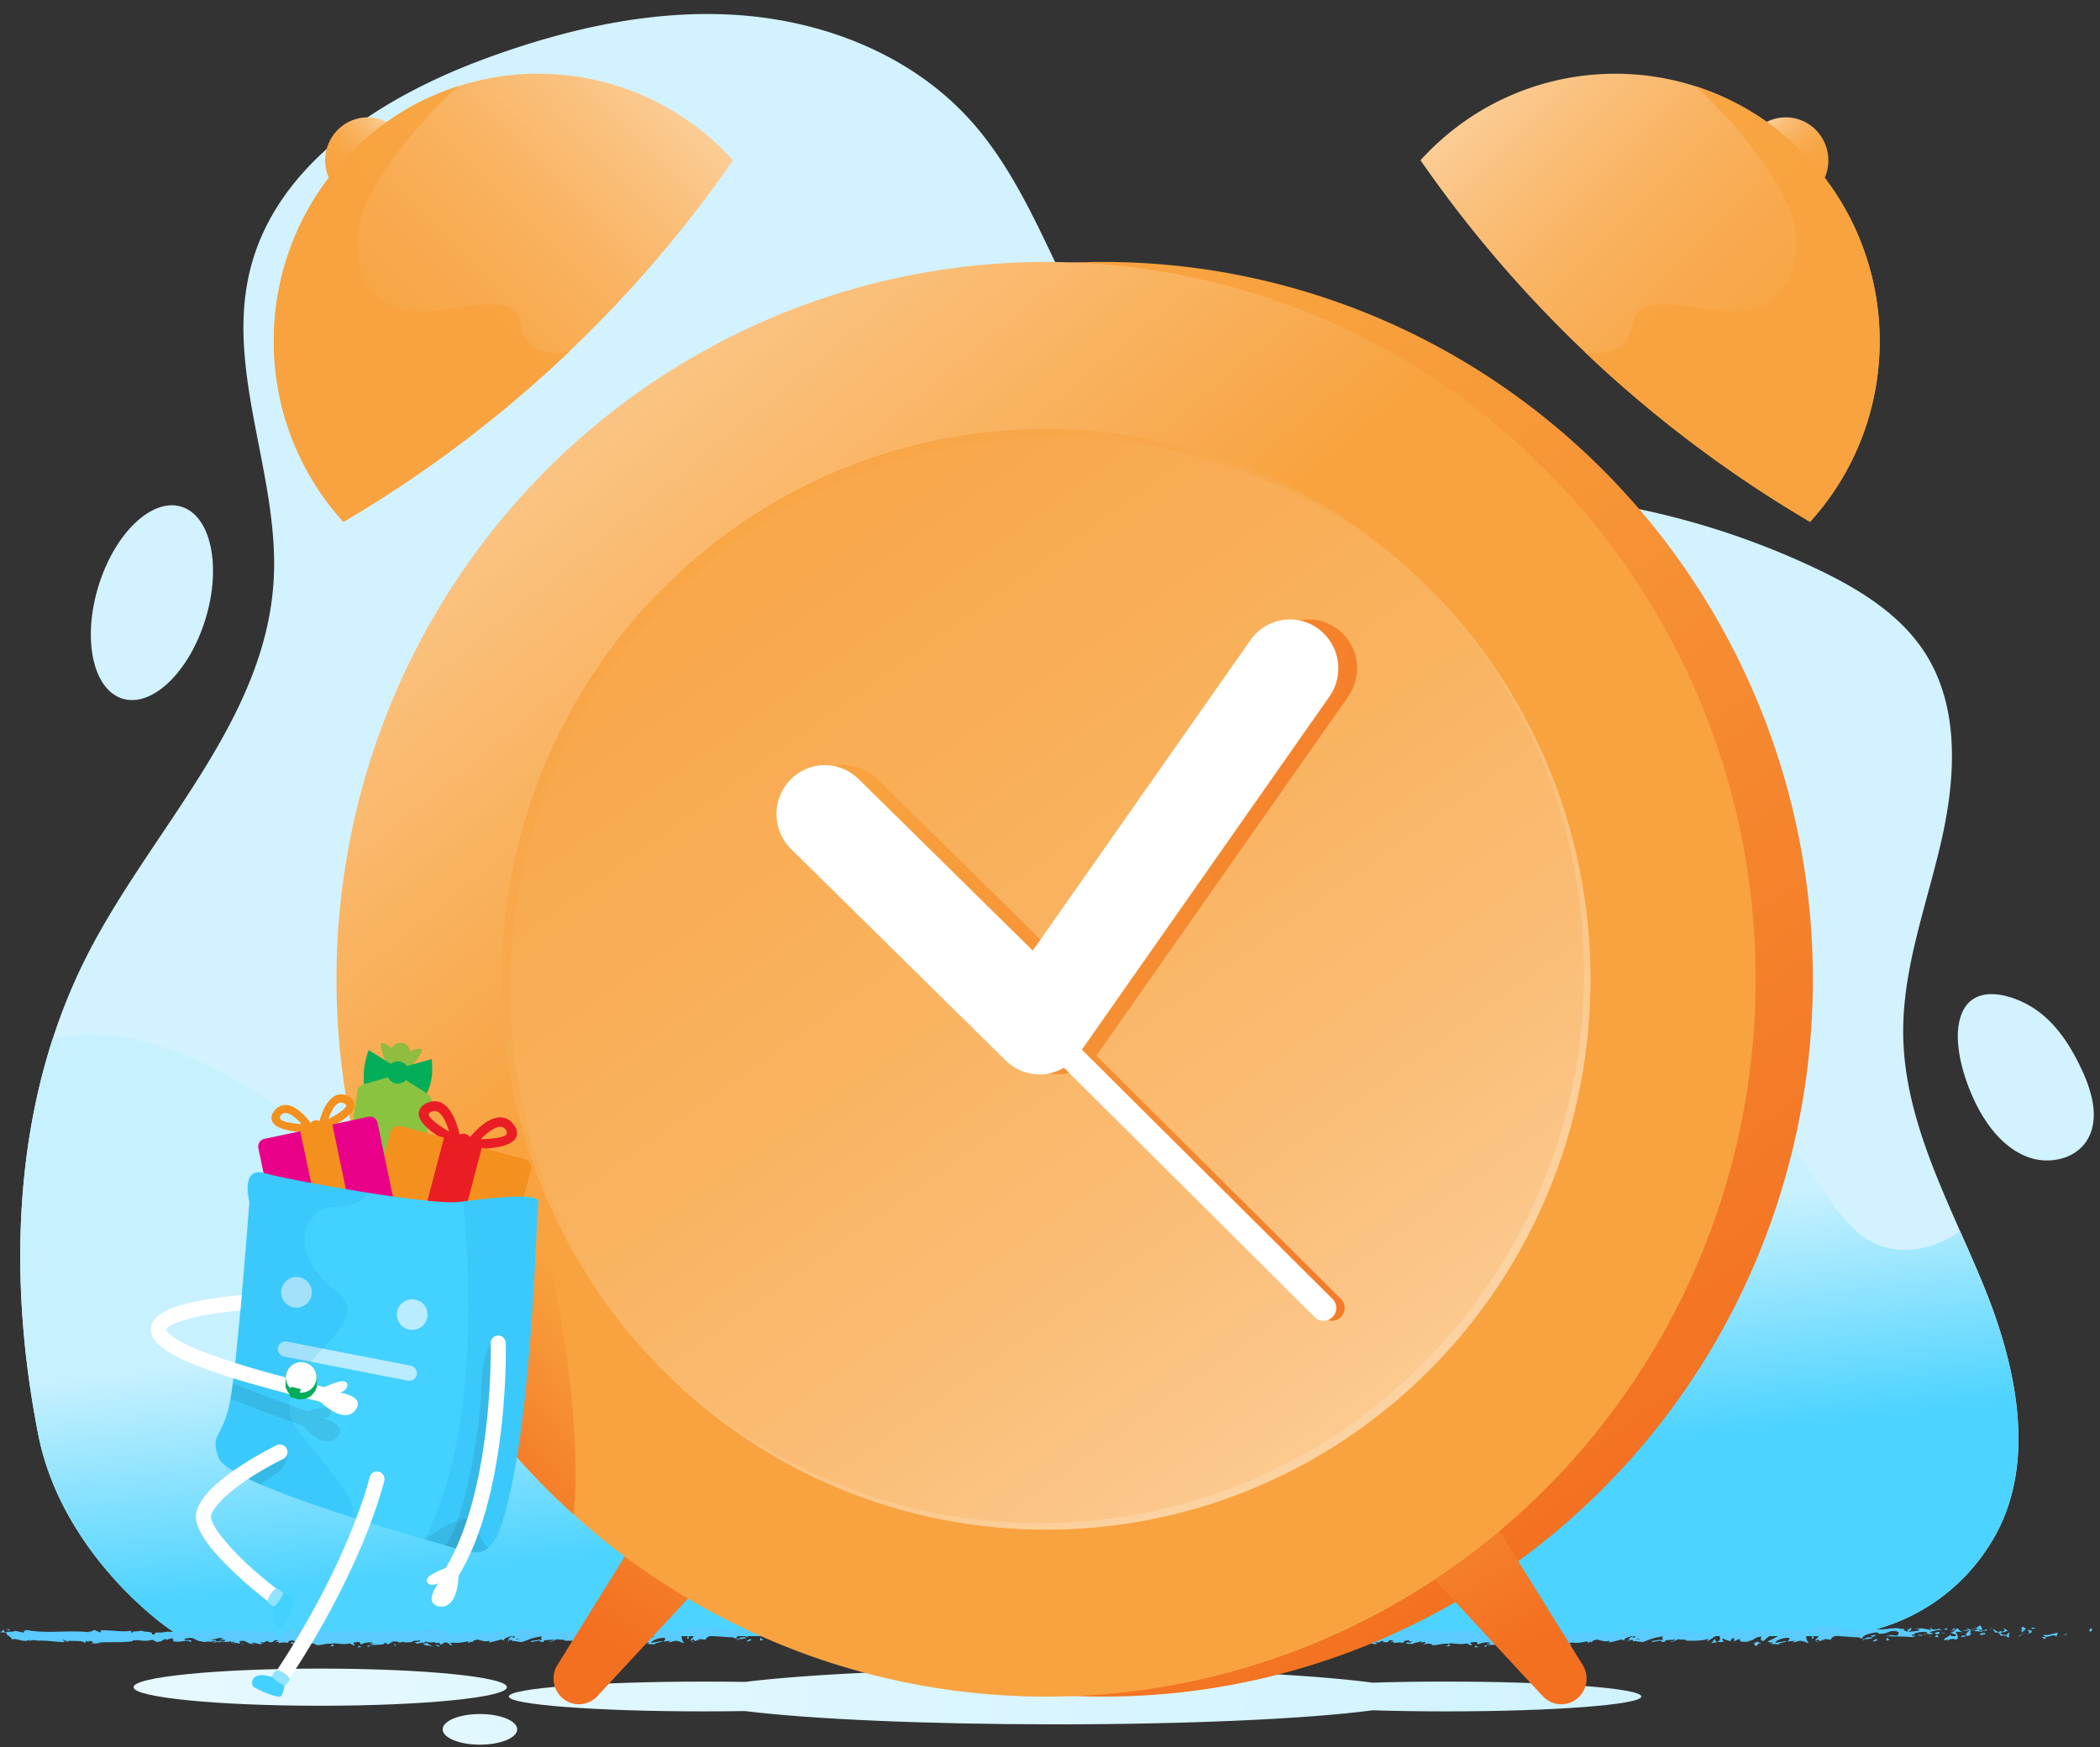 <svg xmlns="http://www.w3.org/2000/svg" xmlns:xlink="http://www.w3.org/1999/xlink" width="137" height="114" viewBox="0 0 137 114">
    <rect x="0" y="0" width="137" height="114" fill="#333333" stroke="none"/>
    <defs>
        <rect id="a" width="202" height="137" y=".5" rx="14.735"/>
        <linearGradient id="c" x1="47.312%" x2="59.13%" y1="42.882%" y2="76.493%">
            <stop offset=".261%" stop-color="#C8F1FF"/>
            <stop offset="99.58%" stop-color="#4CD3FF"/>
        </linearGradient>
        <linearGradient id="d" x1="539.93%" x2="-424.727%" y1="51.561%" y2="48.489%">
            <stop offset=".261%" stop-color="#C8F1FF"/>
            <stop offset="99.61%" stop-color="#FFF"/>
        </linearGradient>
        <linearGradient id="e" x1="2288.775%" x2="-2544.258%" y1="59.613%" y2="38.86%">
            <stop offset=".261%" stop-color="#C8F1FF"/>
            <stop offset="99.61%" stop-color="#FFF"/>
        </linearGradient>
        <linearGradient id="f" x1="144.916%" x2="-173.114%" y1="50.152%" y2="49.651%">
            <stop offset=".261%" stop-color="#C8F1FF"/>
            <stop offset="99.61%" stop-color="#FFF"/>
        </linearGradient>
        <linearGradient id="g" x1="31.548%" x2="79.946%" y1="23.31%" y2="93.315%">
            <stop offset=".261%" stop-color="#F8A33F"/>
            <stop offset="99.55%" stop-color="#F37021"/>
        </linearGradient>
        <linearGradient id="h" x1="-26.228%" x2="57.777%" y1="-108.053%" y2="71.651%">
            <stop offset=".261%" stop-color="#F8A33F"/>
            <stop offset="99.55%" stop-color="#F37021"/>
        </linearGradient>
        <linearGradient id="i" x1="126.226%" x2="42.22%" y1="-108.053%" y2="71.651%">
            <stop offset=".261%" stop-color="#F8A33F"/>
            <stop offset="99.55%" stop-color="#F37021"/>
        </linearGradient>
        <linearGradient id="j" x1="40.521%" x2="9.179%" y1="38.181%" y2="-.896%">
            <stop offset=".261%" stop-color="#F8A33F"/>
            <stop offset="99.61%" stop-color="#FCD2A1"/>
        </linearGradient>
        <linearGradient id="k" x1="79.795%" x2="31.88%" y1="17.65%" y2="93.864%">
            <stop offset=".261%" stop-color="#F8A33F"/>
            <stop offset="99.55%" stop-color="#F37021"/>
        </linearGradient>
        <linearGradient id="l" x1="-19.362%" x2="87.553%" y1="-48.802%" y2="103.491%">
            <stop offset=".261%" stop-color="#F8A33F"/>
            <stop offset="23.67%" stop-color="#F8A542"/>
            <stop offset="43.02%" stop-color="#F9A94D"/>
            <stop offset="60.93%" stop-color="#F9B25E"/>
            <stop offset="77.97%" stop-color="#FABD76"/>
            <stop offset="94.25%" stop-color="#FCCC95"/>
            <stop offset="99.61%" stop-color="#FCD2A1"/>
        </linearGradient>
        <linearGradient id="m" x1="9.223%" x2="130.945%" y1="39.913%" y2="57.669%">
            <stop offset=".261%" stop-color="#F8A33F"/>
            <stop offset="99.55%" stop-color="#F37021"/>
        </linearGradient>
        <linearGradient id="n" x1="-2.525%" x2="73.82%" y1="-17.083%" y2="83.634%">
            <stop offset=".261%" stop-color="#F8A33F"/>
            <stop offset="17.03%" stop-color="#F8A747"/>
            <stop offset="43.18%" stop-color="#F9B15D"/>
            <stop offset="75.26%" stop-color="#FBC381"/>
            <stop offset="99.61%" stop-color="#FCD2A1"/>
        </linearGradient>
        <linearGradient id="o" x1="43.189%" x2="74.332%" y1="39.873%" y2="78.41%">
            <stop offset=".261%" stop-color="#F8A33F"/>
            <stop offset="99.61%" stop-color="#FCD2A1"/>
        </linearGradient>
        <linearGradient id="p" x1="6.522%" x2="84.669%" y1="73.326%" y2="-2.146%">
            <stop offset=".261%" stop-color="#F8A33F"/>
            <stop offset="21.32%" stop-color="#F8A543"/>
            <stop offset="41.13%" stop-color="#F9AA4E"/>
            <stop offset="60.46%" stop-color="#F9B361"/>
            <stop offset="79.48%" stop-color="#FAC07C"/>
            <stop offset="98.12%" stop-color="#FCD19E"/>
            <stop offset="99.61%" stop-color="#FCD2A1"/>
        </linearGradient>
        <linearGradient id="q" x1="6.508%" x2="84.656%" y1="73.319%" y2="-2.161%">
            <stop offset=".261%" stop-color="#F8A33F"/>
            <stop offset="21.32%" stop-color="#F8A543"/>
            <stop offset="41.13%" stop-color="#F9AA4E"/>
            <stop offset="60.46%" stop-color="#F9B361"/>
            <stop offset="79.48%" stop-color="#FAC07C"/>
            <stop offset="98.12%" stop-color="#FCD19E"/>
            <stop offset="99.61%" stop-color="#FCD2A1"/>
        </linearGradient>
        <linearGradient id="r" x1="52.681%" x2="144.071%" y1="42.42%" y2="-72.232%">
            <stop offset=".261%" stop-color="#F8A33F"/>
            <stop offset="21.32%" stop-color="#F8A543"/>
            <stop offset="41.13%" stop-color="#F9AA4E"/>
            <stop offset="60.46%" stop-color="#F9B361"/>
            <stop offset="79.48%" stop-color="#FAC07C"/>
            <stop offset="98.12%" stop-color="#FCD19E"/>
            <stop offset="99.61%" stop-color="#FCD2A1"/>
        </linearGradient>
        <linearGradient id="s" x1="93.475%" x2="15.328%" y1="73.326%" y2="-2.146%">
            <stop offset=".261%" stop-color="#F8A33F"/>
            <stop offset="21.32%" stop-color="#F8A543"/>
            <stop offset="41.13%" stop-color="#F9AA4E"/>
            <stop offset="60.46%" stop-color="#F9B361"/>
            <stop offset="79.48%" stop-color="#FAC07C"/>
            <stop offset="98.12%" stop-color="#FCD19E"/>
            <stop offset="99.61%" stop-color="#FCD2A1"/>
        </linearGradient>
        <linearGradient id="t" x1="93.473%" x2="15.324%" y1="73.319%" y2="-2.161%">
            <stop offset=".261%" stop-color="#F8A33F"/>
            <stop offset="21.32%" stop-color="#F8A543"/>
            <stop offset="41.13%" stop-color="#F9AA4E"/>
            <stop offset="60.46%" stop-color="#F9B361"/>
            <stop offset="79.48%" stop-color="#FAC07C"/>
            <stop offset="98.12%" stop-color="#FCD19E"/>
            <stop offset="99.61%" stop-color="#FCD2A1"/>
        </linearGradient>
        <linearGradient id="u" x1="47.32%" x2="-44.073%" y1="42.42%" y2="-72.232%">
            <stop offset=".261%" stop-color="#F8A33F"/>
            <stop offset="21.32%" stop-color="#F8A543"/>
            <stop offset="41.13%" stop-color="#F9AA4E"/>
            <stop offset="60.46%" stop-color="#F9B361"/>
            <stop offset="79.48%" stop-color="#FAC07C"/>
            <stop offset="98.12%" stop-color="#FCD19E"/>
            <stop offset="99.61%" stop-color="#FCD2A1"/>
        </linearGradient>
    </defs>
    <g fill="none" fill-rule="evenodd" transform="translate(-32 -11.826)">
        <mask id="b" fill="#fff">
            <use xlink:href="#a"/>
        </mask>
        <g mask="url(#b)">
            <g fill-rule="nonzero" transform="translate(32 12.5)">
                <path fill="#D2F2FF" d="M129.956 99.872c2.983-4.929 1.633-11.333-.552-16.671-2.185-5.338-5.168-10.595-5.242-16.372-.054-4.241 1.48-8.31 2.443-12.44.963-4.129 1.286-8.756-.947-12.347-1.643-2.64-4.43-4.319-7.224-5.64a51.594 51.594 0 0 0-19.78-4.897c-7.584-.329-15.958.814-22.067-3.742C70.025 22.867 68.815 13.32 63.34 7.21 59.554 2.984 53.926.738 48.302.32c-5.623-.417-11.258.857-16.559 2.8-6.766 2.482-13.76 6.856-15.454 13.928-1.575 6.583 1.956 13.363 1.564 20.126-.535 9.264-8.055 16.334-12.23 24.6-4.78 9.466-5.18 20.72-3.13 31.145 1.595 8.115 8.977 13.156 9.334 13.156h107.23a12.708 12.708 0 0 0 10.863-6.149c.013-.018.025-.036.036-.055z"/>
                <path fill="url(#c)" d="M127.868 79.645l-.074.056c-1.602 1.154-3.81 1.585-5.576.709-1.152-.57-2-1.613-2.754-2.663-1.81-2.52-3.335-5.296-5.606-7.4-4.69-4.344-11.707-5.018-18.006-4.107-16.985 2.456-31.81 14.523-48.952 15.285-7.968.354-15.991-1.855-22.822-6.015-3.166-1.928-6.083-4.264-9.33-6.052-3.246-1.79-6.956-3.026-10.614-2.496a8.74 8.74 0 0 0-.69.126c-2.664 8.21-2.63 17.298-.95 25.833 1.594 8.116 8.976 13.157 9.333 13.157h107.23a12.708 12.708 0 0 0 10.896-6.204c2.983-4.929 1.633-11.333-.552-16.672-.483-1.189-1.009-2.373-1.533-3.557z"/>
                <g fill="#59CBFF">
                    <path d="M136.346 105.776c.168.017.107-.18.133-.214-.28.043-.125.266-.133.214zm-1.526.184l.035-.077-.29.197.255-.12zm-1.512.023c.138.334.53-.055.79.064l.042.078.118-.27c-.316.043-.727.218-.95.128zm-.769-.458c.067.132-.238.11.257.042-.026-.013-.033-.02-.046-.034-.047 0-.107 0-.21-.009v.001z"/>
                    <path d="M131.967 105.719l.204-.115c-.042-.077-.223-.094-.155-.15-.209.064-.166.14-.048.265zm-.191.05l.185-.05c-.031-.03-.081-.043-.185.05zm.394-.117l-.29.103c.04.056.043.163.133-.04-.023.1.034.006.157-.063zm.06.03c.113.074.26.12.057.237.387-.047.329-.283-.057-.236zm1.004.484l.155.098.134-.111c-.067.05-.299-.094-.29.013zm-2.527-.66c-.017.073.085.188.103.282l.184-.08c-.095-.052-.275-.095-.287-.202z"/>
                    <path d="M130.85 105.695l-.286.124c.257.013.303-.047.286-.124zm.89.398l.367-.262-.437.262h.07zm-1.86-.484l.16-.167-.288.248.127-.08zm-.597.082c.093-.137-.13-.232-.03-.317-.154.025-.284.141-.404.248.127-.056.26-.043.434.07zm-.632-.024c.09-.034.186-.09.29-.154a.891.891 0 0 0-.29.154zm1.646.167c-.03-.043-.084-.154-.29-.205l.144.2c.046.005.094.005.145.005z"/>
                    <path d="M130.195 105.641l-.005-.006a7.875 7.875 0 0 1-.285-.01c.037.004.123.007.29.016zM131.189 105.777c-.15.111-.466.231-.161.402.108-.137-.064-.23.16-.402zm-.874.07l.27.046c-.007-.052-.055-.129.02-.184l-.29.137zm-.116.01l.205-.065-.156-.017-.05.081zm-1.14-.255c-.104.086-.215.095-.343.107.136.04.277.06.41.06.02-.06.078-.17-.068-.167z"/>
                    <path d="M129.155 105.77c.089.033.184.006.257-.074a1.204 1.204 0 0 1-.284.034c-.01.03-.011.047.027.04zm-.852-.195c.09.043.185.077.29.111-.086-.064-.26-.163-.29-.11zm1.299.052c-.089.03-.158.077-.23.125.097-.014.193-.037.289-.069a.184.184 0 0 1-.059-.056zm-2.514.765c.018-.102.287-.198.52-.087.227-.078.078-.416-.12-.604-.007.044-.007.084-.243.146.082.056.52.132.323.224-.311.052-.256-.035-.406-.09.13.128-.396.187-.328.373l.273-.066c.004.03-.095.076-.02.104h.001z"/>
                    <path d="M127.934 105.834l.098-.021c-.11-.035-.189-.107-.335-.253-.16.09-.195.158-.205.223l.477.025-.035.026zm.531-.12c-.075.138-.307.196-.165.347.284-.008.198-.116.369-.174-.459.034.13-.076-.2-.155.09-.023.17-.032.247-.035a1.99 1.99 0 0 1-.237-.064c.005.003.007.006.01.009v.003c.02.017.027.026.004.017-.001.003-.007.003-.01.003a.116.116 0 0 1-.018.05c-.132-.03-.02-.038.021-.053.003-.006.006-.014.006-.02 0 0-.002 0-.002-.003l-.459.076c.097.02.218.014.434 0zM130.578 106.073c.033-.015.061-.059.171-.047.094.032 0 .052.005.086.066-.03.23-.077.024-.13l-.032.015c-.185-.037-.423-.17-.39-.185.053.098.1.167.222.261zm-1.069-.224l-.382.07.195.123-.01-.075c.217.033.17-.06.197-.118zm-2.033-.176l.067-.15-.29.213.223-.063zm-.462.001l.032-.13-.232.079.2.051zm-28.015.834l-.199.036a1.59 1.59 0 0 0 .2-.035zm15.736-.786c-.164-.123-.346-.31-.326-.165l.051.144a.432.432 0 0 1 .275.02zm-8.35.416c.027.015.056.03.084.042.07-.048.137-.093.195-.138-.084.033-.18.063-.279.096zm-.042.325l-.29-.094c.066.033.158.066.29.094zm-11.768.129l-.23.147c.36 0 .202-.075.23-.148v.001zm27.268-.908a1.197 1.197 0 0 0-.353-.087c.17.082.307.205.353.087zm-22.535-.011c-.121.026-.174.054-.171.087.124-.028.197-.054.171-.088zm21.775-.047c.024.014.049.02.075.033.103-.025.207-.043.332-.033-.125-.064-.268-.1-.407 0zm-47.394.111c.07-.009.182-.009.29-.012a1.312 1.312 0 0 0-.29.012zm51.785.157c-.04.015-.07.036-.075.07a.123.123 0 0 1 .076-.07h-.001zm-.283-.258a1.623 1.623 0 0 0-.238-.042c.038.01.11.025.238.042zm-.125-.051c.064.006.116.009.162.015.024-.024.003-.039-.162-.014v-.001z"/>
                    <path d="M124.783 105.59c.103-.003.197.008.29.017-.037-.01-.05-.02-.042-.026a7.806 7.806 0 0 1-.248.01zm-37.715.789c-.01-.007-.025-.007-.04-.016-.188.064-.104.055.04.016zm24.548.202c.16-.108.252-.096.375-.071l-.124-.252-.251.323z"/>
                    <path d="M96.968 106.532l.266.071c-.322.116-.553.076-.303.176.037-.247 1.032-.026 1.07-.272l.174.051c-.05-.001-.059.012-.107.01.34.118.251-.179.69-.144.153.018.26.055.157.084l.34-.06c.1.004.076.047-.024.042l.519-.02-.004.008c.075-.039.243-.1.325-.125.133.035-.066.026-.033.056l.289-.06c.117.065-.122.126-.32.118.269.247.24-.063.82.081l-.273.032c.175.14.387.09.695.177-.072-.046-.615-.22-.303-.282a.728.728 0 0 0 .372-.02c.001.086.165.065.372.06l-.016.116c.224-.033.205-.092.336-.146.248.012.3.101.358.178.396.017-.274-.145.196-.166.33.044.562-.003.957-.073.23.04-.041.071.042.104l.205-.093c.05.003.035.032.026.045.172-.036.015-.115.285-.147.074-.128.558.187.893.041.084.033-.04.071-.015.116.46-.096.395-.07.773-.196l.323.075c-.237-.087.065-.19.331-.275-.084-.041-.155-.079-.205-.096l.423-.063c.05.02.008.06-.06.108a1.77 1.77 0 0 0 .076-.028c.151.043.072.11-.035.176l-.153-.071c-.105.07-.201.148-.18.217a.5.5 0 0 1 .14-.032c-.028.02-.045.036-.034.048.015.012.06-.014.128-.043l.096.129.023-.051.554.08c.396-.13.741-.322 1.37-.375-.156.094-.033.156-.043.268-.172-.12-.486.051-.812.027.17.013.132.066.09.084l.581-.11c-.013.094.123.07.276.109-.115-.183.432-.121.67-.178.014.062-.043.124-.331.11.318.137.41-.214.724-.099-.07.002-.109-.007-.137.024.165-.055.567-.012.472.041l-.07.002c.467.021 1.424.002 1.492-.155a.66.66 0 0 1-.09.218l.834-.52c-.074.133.208.45-.179.524.112.018.25.041.483-.007-.075-.019-.19-.193-.085-.204.285.147.199.08.549.206-.115-.028.014-.238.194-.23-.028.03.014.204-.051.226l.447-.203c-.112.035-.02.173.08.231-.046-.04.387.004.506-.017l-.19-.047c.506.031.5-.288 1.001-.277-.06.043-.15.26.105.285.117-.104.517-.504.962-.585l.085.06.34-.068a6.999 6.999 0 0 1-1.132.618c.189.048.053.071.336.064.1.056-.153.084-.237.088l.66.036c-.03-.122.505-.122.48-.223l-.716.126c-.03-.123.414-.346.881-.325.12.048-.088.218-.078.258.06-.04.444-.08.487-.049l-.199.065c.26.046.424-.163.737-.045.108.008.323.157.34.084-.174-.139-.209-.571-.092-.675.037.01.566.133.69.201.176.11-.268.26-.117.355.007-.033.105-.075.145-.088.114.028-.047.103.2.088.042-.125.502.01.117-.104.24-.035.255.024.538.02-.09-.08.255-.274.495-.309-.014.032.04.073.066.092.493.011.758.068 1.219.068.042.03.266.066.17.119.065-.022.128-.065.269-.067.275.108-.316.017-.106.146.017-.071.367-.1.57-.144-.063-.11-.468-.021-.67.024-.002-.155.351-.316.833-.385.384-.038.165.1.233.078.72.026.613-.268 1.209-.157.237.098.011.193.063.264-.31.037-.478-.06-.689-.057l.26.046a.936.936 0 0 1-.42.028c.197.088 1.213.017 1.767.098.098-.033.269-.066.189-.106l-.176.014c-.161-.08.331-.11.108-.146.236-.055.5-.143.83-.099l.063.111c-.007-.033-.216-.066-.31-.033.138-.049.508.151.659.005l-.233-.077c.236-.056.527-.174.822-.14-.134-.11-.067.014-.276-.115.18.16-.75-.007-.461.162-.215-.15-.37-.063-.65-.19.008.036.1.069-.147.052a.337.337 0 0 1-.054.034l-.017-.004.014.005c-.012.005-.012.007.004.002.06.016.107.035.126.056-.122.084-.514.081-.647.126-.146-.018.061-.042-.018-.081l-.198.064c-.02-.08-.388-.135-.044-.184l-.31-.002a1.47 1.47 0 0 0-.588-.03c-.146-.019-.368.09-.242.026l-.487.051-.005-.02c-.48-.01-.987.136-1.536-.011-.162.02-.33.046-.598.023l-.052-.071c-.209.025-.623-.072-.713.003-.225-.19-1.006-.042-1.37-.075l-.015.093c-.25-.005-.49.022-.802.058l.02.082c-.27.066-.692-.059-1.116-.05.03-.032.136-.023.213-.005-.508-.184-1.07.133-1.532 0a.507.507 0 0 1-.278-.002.07.07 0 0 0 .028-.005l-.047-.001c-.051-.014-.104-.03-.16-.043.043.019.088.033.135.043a2.904 2.904 0 0 0-.354.031l-.056-.088-.03.003c-.13-.033-.104.042-.036.108a.982.982 0 0 0-.173.053c-.105-.14-.345.048-.488-.103-.089.073-.662.055-.733.211-.004-.02-.041-.03.028-.032-.146-.018-.293-.035-.424.009l-.062-.111-.32.149c-.195-.068-.275-.108-.081-.193-.467.133-.378.05-.775.18l.02-.07c-.143.003-.37.1-.455.04-.317-.138-1.569-.018-2.383-.146.158.212-.378-.095-.411.07-.048-.05-.16-.078-.03-.123-.415.05-.624-.08-.91.06-.048-.05.089-.073.046-.103-.033.012-.133.043-.175.013-.043-.03.06-.041.126-.064-.424.008-.467.162-.498.308-.215-.068-.323-.06-.478.036-.076-.048-.2-.098.063-.114-.149-.007-.906-.07-.923.046-.045-.03-.207-.008-.244.005-.334-.007-.363-.018-.69-.007l.09.019c-.13.14-.272.03-.536.048l.008-.015c-.604-.101-.26.048-.857-.067l.033.089c-.056.186-.527-.112-.874-.039l.124.05c-.188.064-.527-.255-.718-.278-.04-.017.066-.027.123-.039-.496-.11-.063.115-.434.14-.068-.06.09-.156-.16-.168-.125-.049-.722.201-1.063.082.075.047.15.094-.023.13-.264.017-.713-.179-.95-.03-.033-.013-.046-.024-.048-.036-.201.038-.655.065-.776.146-.187-.302-1.253.146-1.248-.131l-.62.015.017-.028c-.397-.019-.536.048-.675.114-.092-.018-.024-.045-.017-.06-.578-.056-.637-.044-1.122.095l-.05-.09c-.131.054-.837-.14-1.406-.036.005-.01.018-.028.063-.04-.64.106-1.531-.25-1.763.078l-.421.081c.545.025-.082.143.143.197-.215.02-.555-.1-.293-.115l.042.016c.096-.17-.678-.061-.664-.177-1.073.008-2.12-.086-3.123-.093l.116.133-.35-.009c-.093-.031-.124-.104.125-.098-.13-.076-.42.063-.426.094-.49-.055.192-.156.042-.16l-.206.01.046.015c-.165.055-.18.113-.48.106-.19-.026-.098-.082-.172-.088 0-.01-.024-.013-.114-.003l-.443-.012.178.105c-.197.051-.417-.005-.212.112-.3-.184-1.648-.066-1.831-.122-.274.076-.546.074-.88.066.084.021.133.139-.156.126.107-.243-.529-.106-.763-.282.21.116-.823.028-.495.194-.24-.02-.014-.091-.198-.149-.575.095-1.266-.061-1.976-.03-.01.032.109.081-.044.13l-.375-.162c-.14.016-.13.185-.384.074.035.026.09.067-.004.077-1.39-.155-2.842.128-4.254-.165.192.061.064.068-.082.071.095.015-.002.08.016.123l-.59-.121c-.11.121-.635.008-.697.122l.187-.02c-.25.136.349.303.31.476.28-.154.737.228 1.194.008.101.035-.088.056-.033.097.116-.076.255-.09.516-.057l-.03.018c.73-.018 1.042.055 1.861.104l-.06-.086c.175.012.212.038.294.06.202-.13-.495-.007-.31-.151.235.175 1.243.003 1.4.202.27.002-.08-.099.191-.098l.072.055.069-.07c.177.012.267.08.274.125-.043-.005-.123.013-.17.016.231.063.65-.02.73-.001l-.26-.033c.738-.05 1.641.02 2.355-.09l-.054-.042c.545-.074.437.045 1.035.011l-.02.01c.118-.04.279-.062.443-.056-.151.047.285.092.087.145.59-.08.293-.063.682-.213l.091.068c.133-.062.144-.094.444-.112-.246.058.19.103-.084.18.627.146.932-.15 1.219.066.288-.188-.542-.105-.382-.145-.134-.06.238-.139.434-.12.2.004.341.238.846.235-.051-.002-.055.014-.104.014.19.047.37-.066.602.012.129-.112.3.007.337-.137l-.461.033c.261-.038.507-.205.94-.125-.035.03-.163.069-.251.088.126.044.243-.028.373.016-.038.143-.562.03-.843.14.136.061.53-.104.39.051.202-.198.496.025.838-.125l-.023.086c.054-.014.166-.055.266-.051l-.18.112c.276-.096.532.083.797.032-.555.003-.124-.105-.358-.167.685-.117.392.224 1.16.183-.104.012-.39-.052-.229-.092.146.02.34.052.428.097.508-.018-.078-.09.138-.142.173.104.249-.044.472-.077l.001.088c.578.056.154-.182.675-.114l-.22.121.273-.032-.056.1c.295-.075.388-.055.676-.027-.067-.061.038-.159.295-.162.175.05-.098.082.266.071-.083.055-.173.124-.33.043-.016.028-.08.055-.098.083.189.06.473.013.605.013a.629.629 0 0 1-.143-.02l.527-.12c.084.033.017.059-.047.085.107-.01.18-.049.337-.058-.041.072-.03.145-.251.18l.5-.08c.033.031.257.084.192.11.278.043.683-.138 1.052-.082a.33.33 0 0 1 .136-.037c.347.017.653.105 1.064.007l.233.128c.321-.03-.316-.16.22-.209.38-.041.14.11.274.144.19-.065.517-.195.866-.091-.118.02-.21.002-.317.012zm3.968-.058c-.077.018-.23.074-.286.023.088-.1.155-.052.286-.023zm6.032-.21c-.056.029-.145.014-.244-.019a.674.674 0 0 1 .244.019zm16.808-.611c-.003 0-.005 0-.008.004-.172-.035-.112-.021.008-.005zm.355.037c.036-.011.033-.024.018-.036-.024.021-.105.023-.196.018.026.023.072.038.178.018zm-38.252.035l.068.023c-.156.025-.112.002-.068-.023z"/>
                    <path d="M106.327 106.421a.145.145 0 0 1-.058-.087c-.056.03-.056.06.058.087zm12.395.05a.684.684 0 0 1-.248-.082c-.009.04.048.072.248.082zm7.36-.93l-.29.042c.14-.009.19.027.26.052-.006-.037-.062-.09.03-.094zm1.965.587c.054-.018.116-.003.17-.021l-.016-.076c-.232.007-.396.067-.154.097zm-1.815-.268c.017.135.16.087.32.063-.01 0-.018.003-.028 0 .047-.186-.124-.123-.293-.063zm.356.024c.087-.007.174-.008.26-.003.036-.075-.104-.015-.26.003zm-1.98-.17c.088.034.056-.17.105-.116.1-.171-.588.207-.105.117zm1.865.436l-.101-.165-.159.133.26.032zm-1.375-.127l.255.045c-.003-.028.028-.045.07-.057-.158-.006-.332-.04-.325.012zm.324-.007c.115.003.227 0 .29-.028-.063.003-.198.007-.29.028zm.621.11l-.085-.036-.203-.012.288.048zm-3.69-.134l-.279.048c-.028.057.048.09.15.07.067-.04.17-.064.128-.118zm.943.307c-.133-.033-.141-.073-.217-.127l-.014.205.23-.078zm-.912-.03c-.028.056-.406.162-.051.15.028-.057.306-.106.05-.15zm-4.2-.03l.124-.002-.018-.298-.107.3zm-3.703.445c.331.081.079-.207.377-.108.077-.078-.244-.08-.164-.15-.2.084-.305.035-.213.258z"/>
                    <path d="M114.694 106.449c.06-.014.12-.031.18-.051a.739.739 0 0 0-.18.05zm-41.707-.787l-.288-.07.186.115.102-.045zm-.373.202l-.082-.213-.207.192c.08-.009.23-.027.29.021zm29.01.902l.025-.051c-.052-.056-.13-.06-.29-.069l.264.12zm-2.946-.057l.087.004-.162-.193.075.19zm-2.45.098c.098.01.214-.035.315-.026-.217.036-.341-.214-.314.026z"/>
                </g>
                <g fill="#59CBFF">
                    <path d="M62.555 105.776c.162.017.105-.18.13-.214-.272.043-.12.266-.13.214zm-1.484.184l.035-.077-.288.197.253-.12zm-1.482.023c.134.334.517-.055.771.064l.042.078.116-.27c-.31.043-.711.218-.93.128zm-.75-.458c.069.132-.239.11.257.042a.204.204 0 0 1-.048-.034c-.042 0-.104 0-.21-.009v.001z"/>
                    <path d="M58.28 105.719l.198-.115c-.04-.077-.217-.094-.152-.15-.203.064-.161.14-.046.265zm-.188.05l.182-.05c-.032-.03-.078-.043-.182.05zm.392-.117l-.29.103c.038.056.042.163.134-.04-.025.1.032.006.156-.063zm.051.03c.112.074.254.12.056.237.378-.047.323-.283-.056-.236zm.982.484l.156.098.132-.111c-.066.05-.299-.094-.288.013zm-2.47-.66c-.017.073.085.188.103.282l.184-.08c-.095-.052-.272-.095-.287-.202z"/>
                    <path d="M57.195 105.695l-.286.124c.256.013.303-.047.286-.124zm.862.398l.359-.262-.428.262h.07zm-1.814-.484l.16-.167-.289.248.129-.08zm-.585.082c.09-.137-.126-.232-.03-.317-.15.025-.279.141-.395.248.125-.056.255-.043.425.07zm-.618-.024c.099-.041.195-.093.29-.154a.868.868 0 0 0-.29.154zm1.614.167c-.028-.043-.082-.154-.289-.205l.143.2a1.4 1.4 0 0 0 .146.005z"/>
                    <path d="M56.554 105.641l-.004-.006a7.634 7.634 0 0 1-.285-.01c.038.004.123.007.29.016zM57.527 105.777c-.15.111-.466.231-.162.402.11-.137-.065-.23.162-.402zm-.86.07l.27.046c-.006-.052-.053-.129.019-.184l-.29.137zm-.115.01l.202-.065-.153-.017-.05.081zm-1.114-.255c-.1.086-.21.095-.335.107.133.04.27.06.402.06.018-.06.075-.17-.067-.167z"/>
                    <path d="M55.531 105.77c.119.037.189-.01.258-.074-.094.023-.19.034-.285.034-.007.03-.01.047.028.04zm-.832-.195c.088.043.186.077.289.111-.084-.064-.257-.163-.289-.11zm1.275.052a.964.964 0 0 0-.232.125c.106-.018.206-.039.29-.069a.263.263 0 0 1-.058-.056zm-2.46.765c.017-.102.279-.198.505-.087.223-.078.077-.416-.118-.604-.006.044-.006.084-.235.146.08.056.51.132.315.224-.304.052-.248-.035-.396-.09.126.128-.386.187-.321.373l.267-.066c.005.03-.092.076-.018.104z"/>
                    <path d="M54.34 105.834l.095-.021c-.108-.035-.184-.107-.326-.253-.157.09-.19.158-.2.223l.466.025-.035.026zm.52-.12c-.074.138-.301.196-.163.347.277-.008.196-.116.36-.174-.446.034.129-.076-.194-.155.08-.021.16-.033.24-.035a1.806 1.806 0 0 1-.23-.064l.01.009v.003c.021.017.027.026.004.017-.001.003-.007.003-.01.003a.18.18 0 0 1-.018.05c-.129-.03-.02-.038.02-.053.002-.006.005-.014.005-.02 0 0-.002 0-.002-.003l-.448.076c.096.02.214.014.426 0zM56.923 106.073c.033-.015.06-.059.166-.047.092.032 0 .052.005.086.064-.03.223-.077.023-.13l-.031.015c-.18-.037-.413-.17-.38-.185a.704.704 0 0 0 .217.261zm-1.044-.224l-.374.07.19.123-.01-.075c.213.033.168-.06.194-.118zm-1.98-.176l.066-.15-.29.213.223-.063zm-.46.001l.033-.13-.226.079.194.051zm-27.364.834l-.193.036c.092-.012.154-.024.193-.035zm15.372-.786c-.159-.123-.337-.31-.32-.165l.05.144a.416.416 0 0 1 .27.02zm-8.156.416c.026.015.055.03.084.042.07-.048.133-.093.19-.138-.083.033-.175.063-.274.096zm-.035.325l-.29-.094c.066.033.16.066.29.094zm-11.501.129l-.226.147c.353 0 .197-.075.226-.148v.001zm26.634-.908a1.142 1.142 0 0 0-.344-.087c.168.082.3.205.344.087zm-22.013-.011c-.119.026-.168.054-.165.087.122-.028.19-.054.165-.088zm21.271-.047c.025.014.048.02.072.033.102-.025.202-.043.326-.033-.123-.064-.262-.1-.398 0zm-46.294.111c.07-.009.181-.009.29-.012a1.314 1.314 0 0 0-.29.012zm50.583.157c-.037.015-.067.036-.072.07a.119.119 0 0 1 .072-.07zm-.277-.258a1.609 1.609 0 0 0-.23-.042c.036.01.106.025.23.042zm-.12-.051c.064.006.113.009.16.015.023-.024 0-.039-.16-.014v-.001z"/>
                    <path d="M51.261 105.59c.102-.003.196.008.289.017-.034-.01-.048-.02-.04-.026a7.43 7.43 0 0 1-.249.01zm-36.838.789c-.012-.007-.027-.007-.038-.016-.185.064-.105.055.038.016zm23.977.202a.394.394 0 0 1 .365-.071l-.123-.252-.242.323z"/>
                    <path d="M24.092 106.532l.258.071c-.313.116-.539.076-.296.176.036-.247 1.009-.026 1.045-.272l.17.051c-.048-.001-.058.012-.104.01.332.118.246-.179.674-.144.15.018.254.055.153.084l.332-.06c.097.004.074.047-.023.042l.508-.02-.003.008c.072-.039.235-.1.316-.125.13.035-.064.026-.03.056l.28-.06c.115.065-.118.126-.312.118.262.247.232-.063.8.081l-.266.032c.17.14.378.09.678.177-.07-.046-.601-.22-.295-.282.085.019.2.029.363-.02.002.086.163.065.364.06l-.013.116c.218-.033.2-.092.328-.146.242.012.293.101.35.178.387.017-.27-.145.19-.166.323.044.549-.003.935-.073.227.04-.039.071.042.104l.2-.093c.048.003.032.032.024.045.168-.036.013-.115.278-.147.073-.128.545.187.874.041.08.033-.04.071-.015.116.45-.096.387-.07.754-.196l.315.075c-.23-.087.064-.19.324-.275-.083-.041-.153-.079-.2-.096l.412-.063c.049.02.008.06-.059.108l.076-.028c.147.043.07.11-.035.176l-.149-.071c-.101.07-.198.148-.177.217a.473.473 0 0 1 .136-.032c-.026.02-.044.036-.031.048.015.012.057-.014.124-.043l.094.129.023-.051.54.08c.387-.13.725-.322 1.337-.375-.152.094-.033.156-.04.268-.168-.12-.476.051-.795.027.165.013.129.066.086.084l.567-.11c-.013.094.122.07.269.109-.112-.183.423-.121.653-.178.016.062-.04.124-.322.11.311.137.401-.214.706-.099-.07.002-.106-.007-.133.024.16-.055.554-.012.46.041l-.068.002c.457.021 1.39.002 1.458-.155a.728.728 0 0 1-.087.218l.814-.52c-.072.133.203.45-.175.524.107.018.244.041.472-.007-.074-.019-.186-.193-.084-.204.279.147.193.08.535.206-.111-.028.014-.238.189-.23-.028.03.015.204-.05.226l.438-.203c-.11.035-.02.173.079.231-.046-.04.378.004.495-.017l-.186-.047c.493.031.488-.288.978-.277-.058.043-.146.26.104.285.114-.104.506-.504.938-.585l.084.06.332-.068a6.822 6.822 0 0 1-1.105.618c.185.048.05.071.327.064.098.056-.15.084-.232.088l.643.036c-.028-.122.493-.122.469-.223l-.7.126c-.027-.123.405-.346.862-.325.116.048-.087.218-.077.258.059-.04.433-.08.475-.049l-.193.065c.253.046.414-.163.72-.045.105.008.315.157.333.084-.172-.139-.205-.571-.092-.675.038.01.554.133.674.201.173.11-.261.26-.114.355.007-.033.102-.075.143-.088.112.028-.046.103.195.088.04-.125.49.01.113-.104.236-.035.25.024.526.02-.089-.08.247-.274.483-.309-.013.032.039.073.064.092.482.011.742.068 1.19.068.042.03.26.066.166.119.064-.022.125-.065.262-.067.269.108-.31.017-.105.146.019-.071.359-.1.558-.144-.061-.11-.458-.021-.654.024-.002-.155.344-.316.814-.385.374-.038.162.1.226.078.701.026.598-.268 1.181-.157.231.098.01.193.063.264-.305.037-.467-.06-.674-.057l.254.046a.899.899 0 0 1-.412.028c.194.088 1.187.017 1.727.098.097-.033.263-.066.184-.106l-.172.014c-.157-.08.323-.11.105-.146.229-.055.488-.143.81-.099l.061.111c-.007-.033-.211-.066-.303-.033.134-.049.496.151.644.005l-.226-.077c.23-.056.516-.174.802-.14-.13-.11-.065.014-.27-.115.177.16-.734-.007-.45.162-.21-.15-.362-.063-.636-.19.008.036.097.069-.144.052a.319.319 0 0 1-.053.034l-.016-.004.013.005c-.01.005-.011.007.005.002a.311.311 0 0 1 .123.056c-.12.084-.503.081-.632.126-.143-.018.058-.042-.018-.081l-.193.064c-.02-.08-.38-.135-.043-.184l-.303-.002a1.407 1.407 0 0 0-.575-.03c-.142-.019-.36.09-.236.026l-.475.051-.005-.02c-.469-.01-.965.136-1.5-.011-.158.02-.322.046-.585.023l-.051-.071c-.203.025-.608-.072-.695.003-.218-.19-.982-.042-1.34-.075l-.013.093a5.577 5.577 0 0 0-.785.058l.018.082c-.262.066-.674-.059-1.089-.05.028-.032.133-.023.208-.005-.496-.184-1.046.133-1.496 0a.484.484 0 0 1-.27-.002c.009 0 .018-.002.027-.005l-.046-.001c-.049-.014-.1-.03-.156-.043a.631.631 0 0 0 .131.043 2.762 2.762 0 0 0-.346.031l-.053-.088-.03.003c-.126-.033-.102.042-.035.108a.907.907 0 0 0-.17.053c-.103-.14-.337.048-.476-.103-.087.073-.646.055-.715.211-.005-.02-.042-.03.028-.032-.142-.018-.286-.035-.414.009l-.061-.111-.312.149c-.19-.068-.27-.108-.08-.193-.457.133-.371.05-.758.18l.02-.07c-.14.003-.36.1-.444.04-.31-.138-1.533-.018-2.328-.146.154.212-.37-.095-.4.07-.047-.05-.158-.078-.029-.123-.406.05-.61-.08-.89.06-.045-.05.088-.073.046-.103-.032.012-.129.043-.171.013-.042-.03.058-.041.124-.064-.415.008-.457.162-.487.308-.21-.068-.314-.06-.466.036-.074-.048-.195-.098.062-.114-.144-.007-.884-.07-.9.046-.045-.03-.203-.008-.24.005-.326-.007-.354-.018-.673-.007l.088.019c-.126.14-.266.03-.522.048l.007-.015c-.59-.101-.256.048-.838-.067l.03.089c-.053.186-.515-.112-.852-.039l.121.05c-.185.064-.516-.255-.701-.278-.041-.017.064-.027.119-.039-.485-.11-.062.115-.424.14-.067-.06.086-.156-.157-.168-.122-.049-.706.201-1.039.082.074.047.146.094-.023.13-.257.017-.696-.179-.929-.03-.033-.013-.045-.024-.045-.036-.197.038-.639.065-.759.146-.181-.302-1.223.146-1.219-.131l-.606.015.017-.028c-.387-.019-.525.048-.66.114-.09-.018-.025-.045-.017-.06-.565-.056-.622-.044-1.095.095l-.05-.09c-.128.054-.817-.14-1.373-.036.005-.01.017-.028.061-.04-.624.106-1.494-.25-1.722.078l-.41.081c.531.025-.08.143.138.197-.21.02-.542-.1-.283-.115l.04.016c.096-.17-.661-.061-.646-.177-1.049.008-2.07-.086-3.052-.093l.113.133-.342-.009c-.09-.031-.121-.104.124-.098-.127-.076-.409.063-.416.094-.478-.055.187-.156.041-.16l-.2.01.045.015c-.163.055-.175.113-.47.106-.185-.026-.095-.082-.17-.088 0-.01-.024-.013-.111-.003l-.43-.012.172.105c-.192.051-.407-.005-.207.112-.291-.184-1.61-.066-1.789-.122-.268.076-.532.074-.86.066.082.021.13.139-.152.126.103-.243-.517-.106-.746-.282.205.116-.802.028-.482.194-.236-.02-.015-.091-.193-.149-.562.095-1.238-.061-1.93-.03-.012.032.104.081-.044.13l-.367-.162c-.138.016-.126.185-.378.074.037.026.089.067-.003.077-1.358-.155-2.776.128-4.156-.165.188.061.063.068-.08.071.094.015-.002.08.017.123l-.578-.121c-.105.121-.62.008-.68.122l.183-.02c-.244.136.34.303.305.476.272-.154.717.228 1.165.008.097.035-.084.056-.032.097.113-.076.251-.09.503-.057l-.028.018c.713-.018 1.017.055 1.818.104l-.058-.086c.172.012.207.038.288.06.197-.13-.483-.007-.303-.151.228.175 1.212.003 1.366.202.264.002-.077-.099.187-.098l.07.055.067-.07c.174.012.26.08.267.125-.042-.005-.119.013-.165.016.224.063.634-.02.711-.001l-.254-.033c.722-.05 1.604.02 2.3-.09l-.052-.042c.532-.074.426.045 1.01.011l-.02.01c.115-.04.272-.062.433-.056-.147.047.279.092.084.145.578-.08.285-.063.666-.213l.088.068c.13-.062.142-.094.433-.112-.239.058.187.103-.082.18.613.146.91-.15 1.191.066.282-.188-.53-.105-.374-.145-.132-.06.233-.139.425-.12.196.004.332.238.825.235-.049-.002-.052.014-.101.014.183.047.36-.066.586.012.126-.112.294.007.33-.137l-.453.033c.256-.038.497-.205.918-.125-.033.03-.16.069-.245.088.123.044.238-.028.366.016-.036.143-.549.03-.824.14.133.061.52-.104.382.051.198-.198.485.025.819-.125l-.021.086c.052-.014.162-.055.258-.051l-.174.112c.27-.096.52.083.779.032-.542.003-.122-.105-.35-.167.667-.117.384.224 1.133.183-.101.012-.38-.052-.223-.092.143.02.331.052.418.097.496-.018-.076-.09.134-.142.169.104.245-.044.46-.077l.002.088c.565.056.149-.182.659-.114l-.215.121.266-.032-.055.1c.289-.075.379-.055.662-.027-.066-.061.038-.159.287-.162.17.05-.095.082.258.071-.08.055-.168.124-.322.043-.017.028-.079.055-.095.083.183.06.461.013.591.013a.61.61 0 0 1-.14-.02l.515-.12c.08.033.017.059-.047.085.105-.01.177-.049.329-.058-.04.072-.03.145-.247.18l.49-.08c.032.031.251.084.188.11.272.043.667-.138 1.027-.082.018-.013.056-.027.133-.037.338.017.638.105 1.04.007l.227.128c.315-.03-.307-.16.215-.209.37-.041.138.11.268.144.184-.065.505-.195.846-.091-.098.02-.187.002-.291.012zm3.877-.058c-.076.018-.224.074-.28.023.085-.1.152-.052.28-.023zm5.892-.21c-.056.029-.142.014-.24-.019a.642.642 0 0 1 .24.019zm16.417-.611c-.003 0-.005 0-.008.004-.168-.035-.108-.021.008-.005zm.347.037c.035-.011.033-.024.018-.036-.024.021-.103.023-.191.018.024.023.07.038.173.018zm-37.365.035l.067.023c-.152.025-.11.002-.067-.023z"/>
                    <path d="M33.232 106.421a.145.145 0 0 1-.058-.087c-.049.03-.052.06.058.087zm12.11.05a.67.67 0 0 1-.243-.082c-.01.04.049.072.242.082zm7.194-.93l-.29.042c.141-.009.19.027.263.052-.01-.037-.065-.09.028-.094h-.001zm1.916.587c.055-.018.115-.003.17-.021l-.014-.076c-.235.007-.397.067-.156.097zm-1.776-.268c.018.135.157.087.313.063-.01 0-.018.003-.028 0 .046-.186-.119-.123-.285-.063zm.349.024a1.72 1.72 0 0 1 .255-.003c.035-.075-.102-.015-.255.003zm-1.93-.17c.088.034.055-.17.105-.116.098-.171-.588.207-.105.117zm1.818.436l-.099-.165-.156.133.255.032zm-1.344-.127l.248.045c-.002-.028.028-.045.068-.057-.153-.006-.321-.04-.316.012zm.316-.007c.115.003.223 0 .289-.028-.06.003-.195.007-.29.028h.001zm.615.11l-.085-.036-.204-.012.29.048zm-3.612-.134l-.273.048c-.028.057.047.09.149.07.065-.04.167-.064.124-.118zm.921.307c-.13-.033-.14-.073-.212-.127l-.013.205.225-.078zm-.892-.03c-.028.056-.395.162-.051.15.029-.057.3-.106.05-.15zm-4.102-.03l.121-.002-.017-.298-.104.3zm-3.616.445c.323.081.077-.207.37-.108.075-.078-.238-.08-.161-.15-.195.084-.298.035-.209.258z"/>
                    <path d="M41.406 106.449c.06-.014.118-.031.176-.051a.757.757 0 0 0-.176.05zm-40.73-.787l-.29-.07.187.115.103-.045zm-.366.202l-.081-.213-.208.192c.08-.009.232-.027.29.021zm28.336.902l.026-.051c-.053-.056-.13-.06-.289-.069l.263.12zm-2.882-.057l.084.004-.16-.193.076.19zm-2.395.098c.096.01.21-.035.306-.026-.21.036-.332-.214-.306.026z"/>
                </g>
                <g transform="translate(8.681 108.067)">
                    <path fill="url(#d)" d="M24.39 1.34C24.39.67 18.939.128 12.213.128 5.487.128.032.67.032 1.34c0 .669 5.454 1.212 12.18 1.212S24.39 2.009 24.39 1.34z"/>
                    <ellipse cx="22.629" cy="4.091" fill="url(#e)" rx="2.431" ry="1"/>
                    <path fill="url(#f)" d="M85.662.974c-1.698 0-3.317.025-4.8.071C76.765.497 69.046.13 60.2.13c-8.575 0-16.09.346-20.275.866-.865-.014-1.761-.02-2.681-.02-7.033 0-12.734.434-12.734.971 0 .536 5.701.972 12.734.972.92 0 1.816-.008 2.681-.02 4.186.519 11.7.865 20.275.865 8.845 0 16.564-.37 20.663-.916 1.6.048 3.199.072 4.799.071 7.032 0 12.733-.435 12.733-.972 0-.537-5.7-.972-12.733-.972z"/>
                </g>
                <g transform="translate(21.95 16.313)">
                    <ellipse cx="50.026" cy="46.907" fill="url(#g)" rx="46.293" ry="46.804"/>
                    <path fill="url(#h)" d="M75.891 82.924l5.412 8.723a1.683 1.683 0 0 1-.523 2.306c-.67.424-1.546.31-2.085-.274l-6.969-7.51a2.692 2.692 0 0 1 .12-3.774 2.623 2.623 0 0 1 4.045.53z"/>
                    <path fill="url(#i)" d="M19.827 82.924l-5.412 8.723a1.683 1.683 0 0 0 .522 2.306c.67.425 1.547.31 2.086-.274l6.969-7.51a2.692 2.692 0 0 0-.12-3.774 2.623 2.623 0 0 0-4.045.53z"/>
                    <ellipse cx="46.293" cy="46.907" fill="url(#j)" rx="46.293" ry="46.804"/>
                    <path fill="url(#k)" d="M4.812 67.704A46.91 46.91 0 0 0 15.46 81.816c.837-7.265-2.289-20.36-2.289-20.36l-8.358 6.247z"/>
                    <ellipse cx="46.293" cy="46.907" fill="url(#l)" rx="35.512" ry="35.905"/>
                    <path fill="url(#m)" d="M66.002 28.463a3.214 3.214 0 0 0-.748-4.447 3.133 3.133 0 0 0-4.399.758l-14.207 20.26-11.362-11.195a3.132 3.132 0 0 0-4.46.058 3.216 3.216 0 0 0 .057 4.51l14.004 13.796a3.132 3.132 0 0 0 3.337.69l16.142 16.055a.819.819 0 0 0 1.169-.01.841.841 0 0 0-.01-1.182L49.572 51.89c.032-.041.064-.083.093-.125l16.337-23.302z"/>
                    <path fill="#FFF" d="M45.865 53.11a3.142 3.142 0 0 1-2.202-.903L29.66 38.41a3.214 3.214 0 0 1-.057-4.51 3.132 3.132 0 0 1 4.46-.059l11.362 11.195L59.63 24.776a3.13 3.13 0 0 1 4.398-.757 3.211 3.211 0 0 1 .749 4.447L48.439 51.77a3.15 3.15 0 0 1-2.287 1.332c-.096.005-.191.01-.286.01h-.001z"/>
                    <path fill="url(#n)" d="M71.191 21.309a35.995 35.995 0 0 1 10.194 25.174c0 19.83-15.899 35.905-35.512 35.905-9.7 0-18.49-3.934-24.899-10.307 6.443 6.622 15.404 10.73 25.319 10.73 19.612 0 35.511-16.074 35.511-35.904a35.987 35.987 0 0 0-10.613-25.598z"/>
                    <path fill="url(#o)" d="M11.333 47.465c0-19.83 15.899-35.905 35.511-35.905 9.667 0 18.429 3.907 24.832 10.24-6.447-6.662-15.436-10.798-25.383-10.798-19.613 0-35.512 16.075-35.512 35.905a35.993 35.993 0 0 0 10.68 25.664 35.994 35.994 0 0 1-10.128-25.105v-.001z" opacity=".32" style="mix-blend-mode:multiply"/>
                    <path fill="#FFF" d="M64.4 69.19a.821.821 0 0 1-.58-.241L45.285 50.516a.841.841 0 0 1-.01-1.181.82.82 0 0 1 1.168-.01l18.535 18.434a.84.84 0 0 1 .01 1.18.81.81 0 0 1-.588.25z"/>
                </g>
                <path fill="#D2F2FF" d="M129.367 72.179c.727 1.178 1.738 2.242 3.041 2.68 1.303.437 2.918.096 3.692-1.05.894-1.32.43-3.117-.232-4.568-.67-1.47-1.543-2.892-2.817-3.87-1.386-1.064-4.1-1.998-5.013-.046-.902 1.93.316 5.212 1.328 6.854h.001z"/>
                <path fill="url(#p)" d="M4.933 29.863c-6.442-7.095-5.978-18.13 1.04-24.643 7.018-6.514 17.93-6.043 24.373 1.052a80.749 80.749 0 0 1-25.413 23.59z" transform="translate(17.474 3.51)"/>
                <path fill="url(#q)" d="M4.47 8.18a2.833 2.833 0 0 1 .167-3.968 2.76 2.76 0 0 1 3.925.168 13.029 13.029 0 0 1-4.093 3.8h.001z" transform="translate(17.474 3.51)"/>
                <path fill="url(#r)" d="M5.973 5.22a17.154 17.154 0 0 1 6.45-3.78 29.338 29.338 0 0 0-4.597 5.22c-.938 1.363-1.78 2.86-1.972 4.51-.194 1.649.395 3.48 1.789 4.357 2.022 1.274 4.625.13 7.009.137.626.002 1.339.14 1.658.686.193.328.195.732.308 1.096.367 1.177 1.848 1.645 3.032 1.317A80.469 80.469 0 0 1 4.93 29.866c-6.44-7.098-5.975-18.13 1.042-24.646z" transform="translate(17.474 3.51)"/>
                <path fill="url(#s)" d="M25.82 29.863c6.442-7.095 5.977-18.13-1.04-24.643C17.76-1.294 6.849-.823.405 6.272a80.749 80.749 0 0 0 25.415 23.59z" transform="translate(92.265 3.51)"/>
                <path fill="url(#t)" d="M26.283 8.18a2.833 2.833 0 0 0-.167-3.968 2.76 2.76 0 0 0-3.925.168 13.011 13.011 0 0 0 4.092 3.8z" transform="translate(92.265 3.51)"/>
                <path fill="url(#u)" d="M24.777 5.22a17.154 17.154 0 0 0-6.448-3.78 29.338 29.338 0 0 1 4.596 5.22c.939 1.362 1.779 2.86 1.972 4.51.194 1.649-.394 3.48-1.789 4.357-2.023 1.274-4.626.13-7.01.137-.625.002-1.337.14-1.656.686-.194.328-.196.732-.309 1.096-.367 1.177-1.848 1.645-3.032 1.317A80.469 80.469 0 0 0 25.82 29.866c6.442-7.098 5.976-18.13-1.042-24.646z" transform="translate(92.265 3.51)"/>
                <g>
                    <path fill="#89C340" d="M22.629 79.663a.767.767 0 0 1-.636-.887l1.352-8.358a.41.41 0 0 1 .197-.263l2.141-.93.694.11 1.682 1.53c.082.086.121.204.111.319l-.01.066-1.343 8.3a.763.763 0 0 1-.872.638l-3.316-.525z"/>
                    <path fill="#90BC3F" d="M25.57 67.728a.618.618 0 0 1 1.179.181v.002s1.003-.439.726.112c-.186.371-.535.75-.743.969 0 0-1.168-.066-1.496-.228-.134-.282-.319-.764-.386-1.143-.098-.583.659.053.72.107"/>
                    <path fill="#04AE59" d="M23.77 68.93a6.666 6.666 0 0 1 .28-1.094l1.456.91a.712.712 0 0 1 1.04.133l1.618-.45s.073.68.001 1.19c-.074.521-.318 1.041-.318 1.041l-1.36-.86a.712.712 0 0 1-1.17-.184l-1.582.45a6.448 6.448 0 0 1 .035-1.135"/>
                    <path fill="#EA1D25" d="M27.83 71.3c-.422.204-.51.488-.51.692-.002.852 1.758 1.772 2.296 2.034l.138.068a.531.531 0 0 0 .785.172l.144.004c.598.026 2.577.045 2.97-.71.095-.179.147-.472-.131-.85a1.263 1.263 0 0 0-.303-.297c-.93-.637-2.09.547-2.564 1.11a.523.523 0 0 0-.67-.17c-.167-.733-.647-2.289-1.748-2.17-.142.014-.28.054-.408.118m5.191 2.052c-.139.177-.768.274-1.66.302.48-.498 1.136-.996 1.517-.736.059.043.111.096.153.156a.23.23 0 0 1-.01.278m-3.718-.192c-.763-.439-1.346-.925-1.346-1.148 0-.031.063-.086.158-.131a.669.669 0 0 1 .205-.063c.449-.05.791.686.983 1.342"/>
                    <path fill="#F4901E" d="M31.776 84.22l-7.999-2.134a.615.615 0 0 1-.433-.75l2.11-8.087a.609.609 0 0 1 .742-.438l7.999 2.134a.615.615 0 0 1 .433.75l-2.11 8.087a.608.608 0 0 1-.742.437z"/>
                    <path fill="#EA1D25" d="M29.005 73.403l2.467.653-2.476 9.422-2.467-.655z"/>
                    <path fill="#F4901E" d="M22.729 70.855a1.037 1.037 0 0 0-.334-.117c-.916-.147-1.384 1.131-1.554 1.74a.44.44 0 0 0-.568.113c-.374-.491-1.294-1.532-2.098-1.04a1.022 1.022 0 0 0-.267.237c-.25.305-.217.553-.146.705.296.65 1.954.718 2.455.724l.121.002a.443.443 0 0 0 .664-.11l.118-.05c.462-.196 1.972-.888 2.006-1.602.009-.17-.055-.413-.398-.602m-4.429 1.493c-.047-.068-.056-.163.003-.232a.552.552 0 0 1 .136-.124c.33-.203.859.242 1.239.68-.747-.06-1.27-.168-1.378-.324m3.12 0c.186-.54.505-1.14.878-1.08a.55.55 0 0 1 .17.061c.078.043.128.09.128.116-.011.19-.52.568-1.177.903"/>
                    <path fill="#E90089" d="M18.88 81.493l6.782-1.438a.514.514 0 0 0 .393-.609l-1.423-6.856a.51.51 0 0 0-.601-.398l-6.782 1.44a.514.514 0 0 0-.393.607l1.424 6.857a.51.51 0 0 0 .6.397z"/>
                    <path fill="#F4901E" d="M23.324 80.55l-2.092.44-1.67-7.988 2.092-.44z"/>
                    <path fill="#43D1FF" d="M16.268 77.747s-.618-2.344 1.004-1.875c1.621.469 10.818 2.11 12.672 1.875 1.855-.235 5.332-.658 5.177.023-.154.68-.387 16.306-2.705 21.852-.85 1.406-1.376 1.093-3.856.39s-13.649-3.906-14.284-5.545c-.636-1.642.291-1.251.755-3.828s1.237-12.892 1.237-12.892z"/>
                    <g fill="#B9ECFF" transform="translate(18.019 82.727)">
                        <ellipse cx="8.872" cy="2.37" rx="1" ry="1"/>
                        <ellipse cx="1.324" cy=".917" rx="1" ry="1"/>
                        <path d="M8.695 6.689a.593.593 0 0 1-.093-.007l-8.12-1.58a.497.497 0 0 1 .185-.975l8.12 1.58a.497.497 0 0 1-.092.982z"/>
                    </g>
                    <path fill="#0092DB" d="M21.95 78.047c1.319 0 1.83-.495 2.027-.903-2.883-.452-5.848-1.027-6.705-1.273-1.623-.47-1.004 1.874-1.004 1.874s-.773 10.314-1.237 12.89c-.464 2.58-1.391 2.189-.755 3.828.395 1.017 4.832 2.633 8.74 3.882.25-1.015-.723-2.26-3.339-5.354-3.47-4.103 5.54-6.95 2.273-9.42-3.266-2.471-2.24-5.524 0-5.524z" opacity=".12"/>
                    <path fill="#000" d="M17.782 95.629c1.302-.745.918-1.782.918-1.782l-2.951 1.749c.378.195.814.4 1.294.604.214-.228.464-.42.738-.571h.001zm3.317-3.747s.636-.158.491-.577c-.123-.355-1.155-.002-1.47.114a95.763 95.763 0 0 1-4.932-1.846c-.042.337-.091.674-.147 1.01a96.349 96.349 0 0 0 4.703 1.755c1.412 1.579 2.231 1.039 2.413.447.185-.596-1.058-.903-1.058-.903z" opacity=".08"/>
                    <path fill="#FFF" d="M18.26 104.28a.48.48 0 0 1-.292-.099c-.88-.66-5.273-4.05-5.184-5.955.09-1.933 4.398-4.176 5.26-4.604a.49.49 0 0 1 .658.225.5.5 0 0 1-.222.666c-3.205 1.598-4.686 3.16-4.714 3.76-.028.61 1.439 2.6 4.788 5.11a.501.501 0 0 1 .102.696.492.492 0 0 1-.397.2zm0 5.12a.497.497 0 0 1-.407-.777c2.564-3.827 4.13-7.134 4.992-9.234.935-2.276 1.266-3.665 1.27-3.679a.492.492 0 0 1 .815-.242c.127.12.18.301.14.473-.055.231-1.39 5.75-6.404 13.24a.483.483 0 0 1-.407.22z"/>
                    <path fill="#92E3FF" d="M18.492 103.32s-.139-.265-.458-.354c-.287.116-.61.707-.567.842.042.137.369.382.504.344.137-.038.521-.831.521-.831z"/>
                    <path fill="#43D1FF" d="M18.445 103.349a.049.049 0 0 1 .047-.028c.109.01.451.06.636.207.223.173-.414 1.55-.571 1.795-.158.243-1.105.268-.656-1.18a.105.105 0 0 1 .026-.043c.058-.052.286-.24.518-.751z"/>
                    <path fill="#92E3FF" d="M18.55 109.332s.264-.142.35-.463c-.114-.29-.7-.613-.835-.57-.135.043-.377.374-.337.51.037.136.824.523.824.523h-.001z"/>
                    <path fill="#43D1FF" d="M18.523 109.284c.019.009.031.028.028.048-.011.11-.059.456-.203.644-.172.226-1.535-.412-1.777-.57-.24-.16-.269-1.116 1.165-.666.016.004.03.013.042.026.052.054.237.285.746.518h-.001z"/>
                    <path fill="#0092DB" d="M30.213 77.712c.434 4.37 1.058 15.275-2.533 22.047.356.104.654.188.88.252 2.48.704 3.006 1.015 3.856-.39 2.318-5.547 2.551-21.172 2.705-21.852.147-.648-3.006-.294-4.908-.057z" opacity=".12"/>
                    <path fill="#000" d="M29.086 100.164c.43.124.79.23 1.1.306.931-2.756 3.015-9.704 1.827-13.498 0 0-.576.842-.61 2.834-.032 1.906-.836 8.141-2.317 10.358z" opacity=".08"/>
                    <path fill="#000" d="M31.862 100.326c-.706-.597-.61-1.282-1.056-1.776-.58-.637-3.126 1.21-3.126 1.21.356.103.654.187.88.251 1.92.545 2.668.855 3.302.315z" opacity=".08"/>
                    <path fill="#FFF" d="M29.3 102.7a.496.496 0 0 1-.41-.768c3.338-5.165 3.125-14.862 3.122-14.96a.496.496 0 0 1 .478-.51.499.499 0 0 1 .505.484c.002.102.062 2.544-.307 5.684-.496 4.246-1.499 7.559-2.976 9.846a.488.488 0 0 1-.411.225z"/>
                    <path fill="#FFF" d="M29.147 101.613s-1.452.47-1.301.888c.15.417.742.13.742.13s-.767 1.036-.25 1.378c.518.343 1.505.23 1.587-1.96-.07-.801-.778-.436-.778-.436zm-8.06-11.74s1.355-.707 1.54-.304c.187.402-.432.625-.432.625s1.266.182 1.141.794c-.126.613-.9 1.241-2.493-.25-.51-.616.245-.864.245-.864h-.001z"/>
                    <path fill="#FFF" d="M21.53 89.914c-3.96-.938-6.886-1.8-8.696-2.562-1.933-.816-2-1.276-2-1.281 0-.005.177-.507 2.585-.944.75-.132 1.503-.233 2.26-.303l.091-1.007c-.53.047-1.528.148-2.549.334-2.258.414-3.295.98-3.366 1.836-.064.786.727 1.485 2.567 2.264 1.857.786 4.845 1.67 8.881 2.626a.491.491 0 0 0 .592-.371.493.493 0 0 0-.366-.592z"/>
                    <g transform="translate(18.51 87.822)">
                        <ellipse cx="1.139" cy="1.798" fill="#04AE59" rx="1.017" ry="1"/>
                        <path fill="#04AE59" d="M.12 1.37h2.036v.703H.12z"/>
                        <ellipse cx="1.139" cy="1.371" fill="#04AE59" rx="1.017" ry="1"/>
                        <ellipse cx="1.139" cy="1.371" fill="#FFF" rx="1" ry="1"/>
                        <path fill="#04AE59" d="M.507 1.983s-.204.195-.088.674l.654.173s-.164-.336.066-.686l-.632-.16z"/>
                    </g>
                </g>
                <ellipse cx="9.912" cy="38.648" fill="#D2F2FF" rx="6.55" ry="3.653" transform="rotate(-72.975 9.912 38.648)"/>
            </g>
        </g>
    </g>
</svg>
